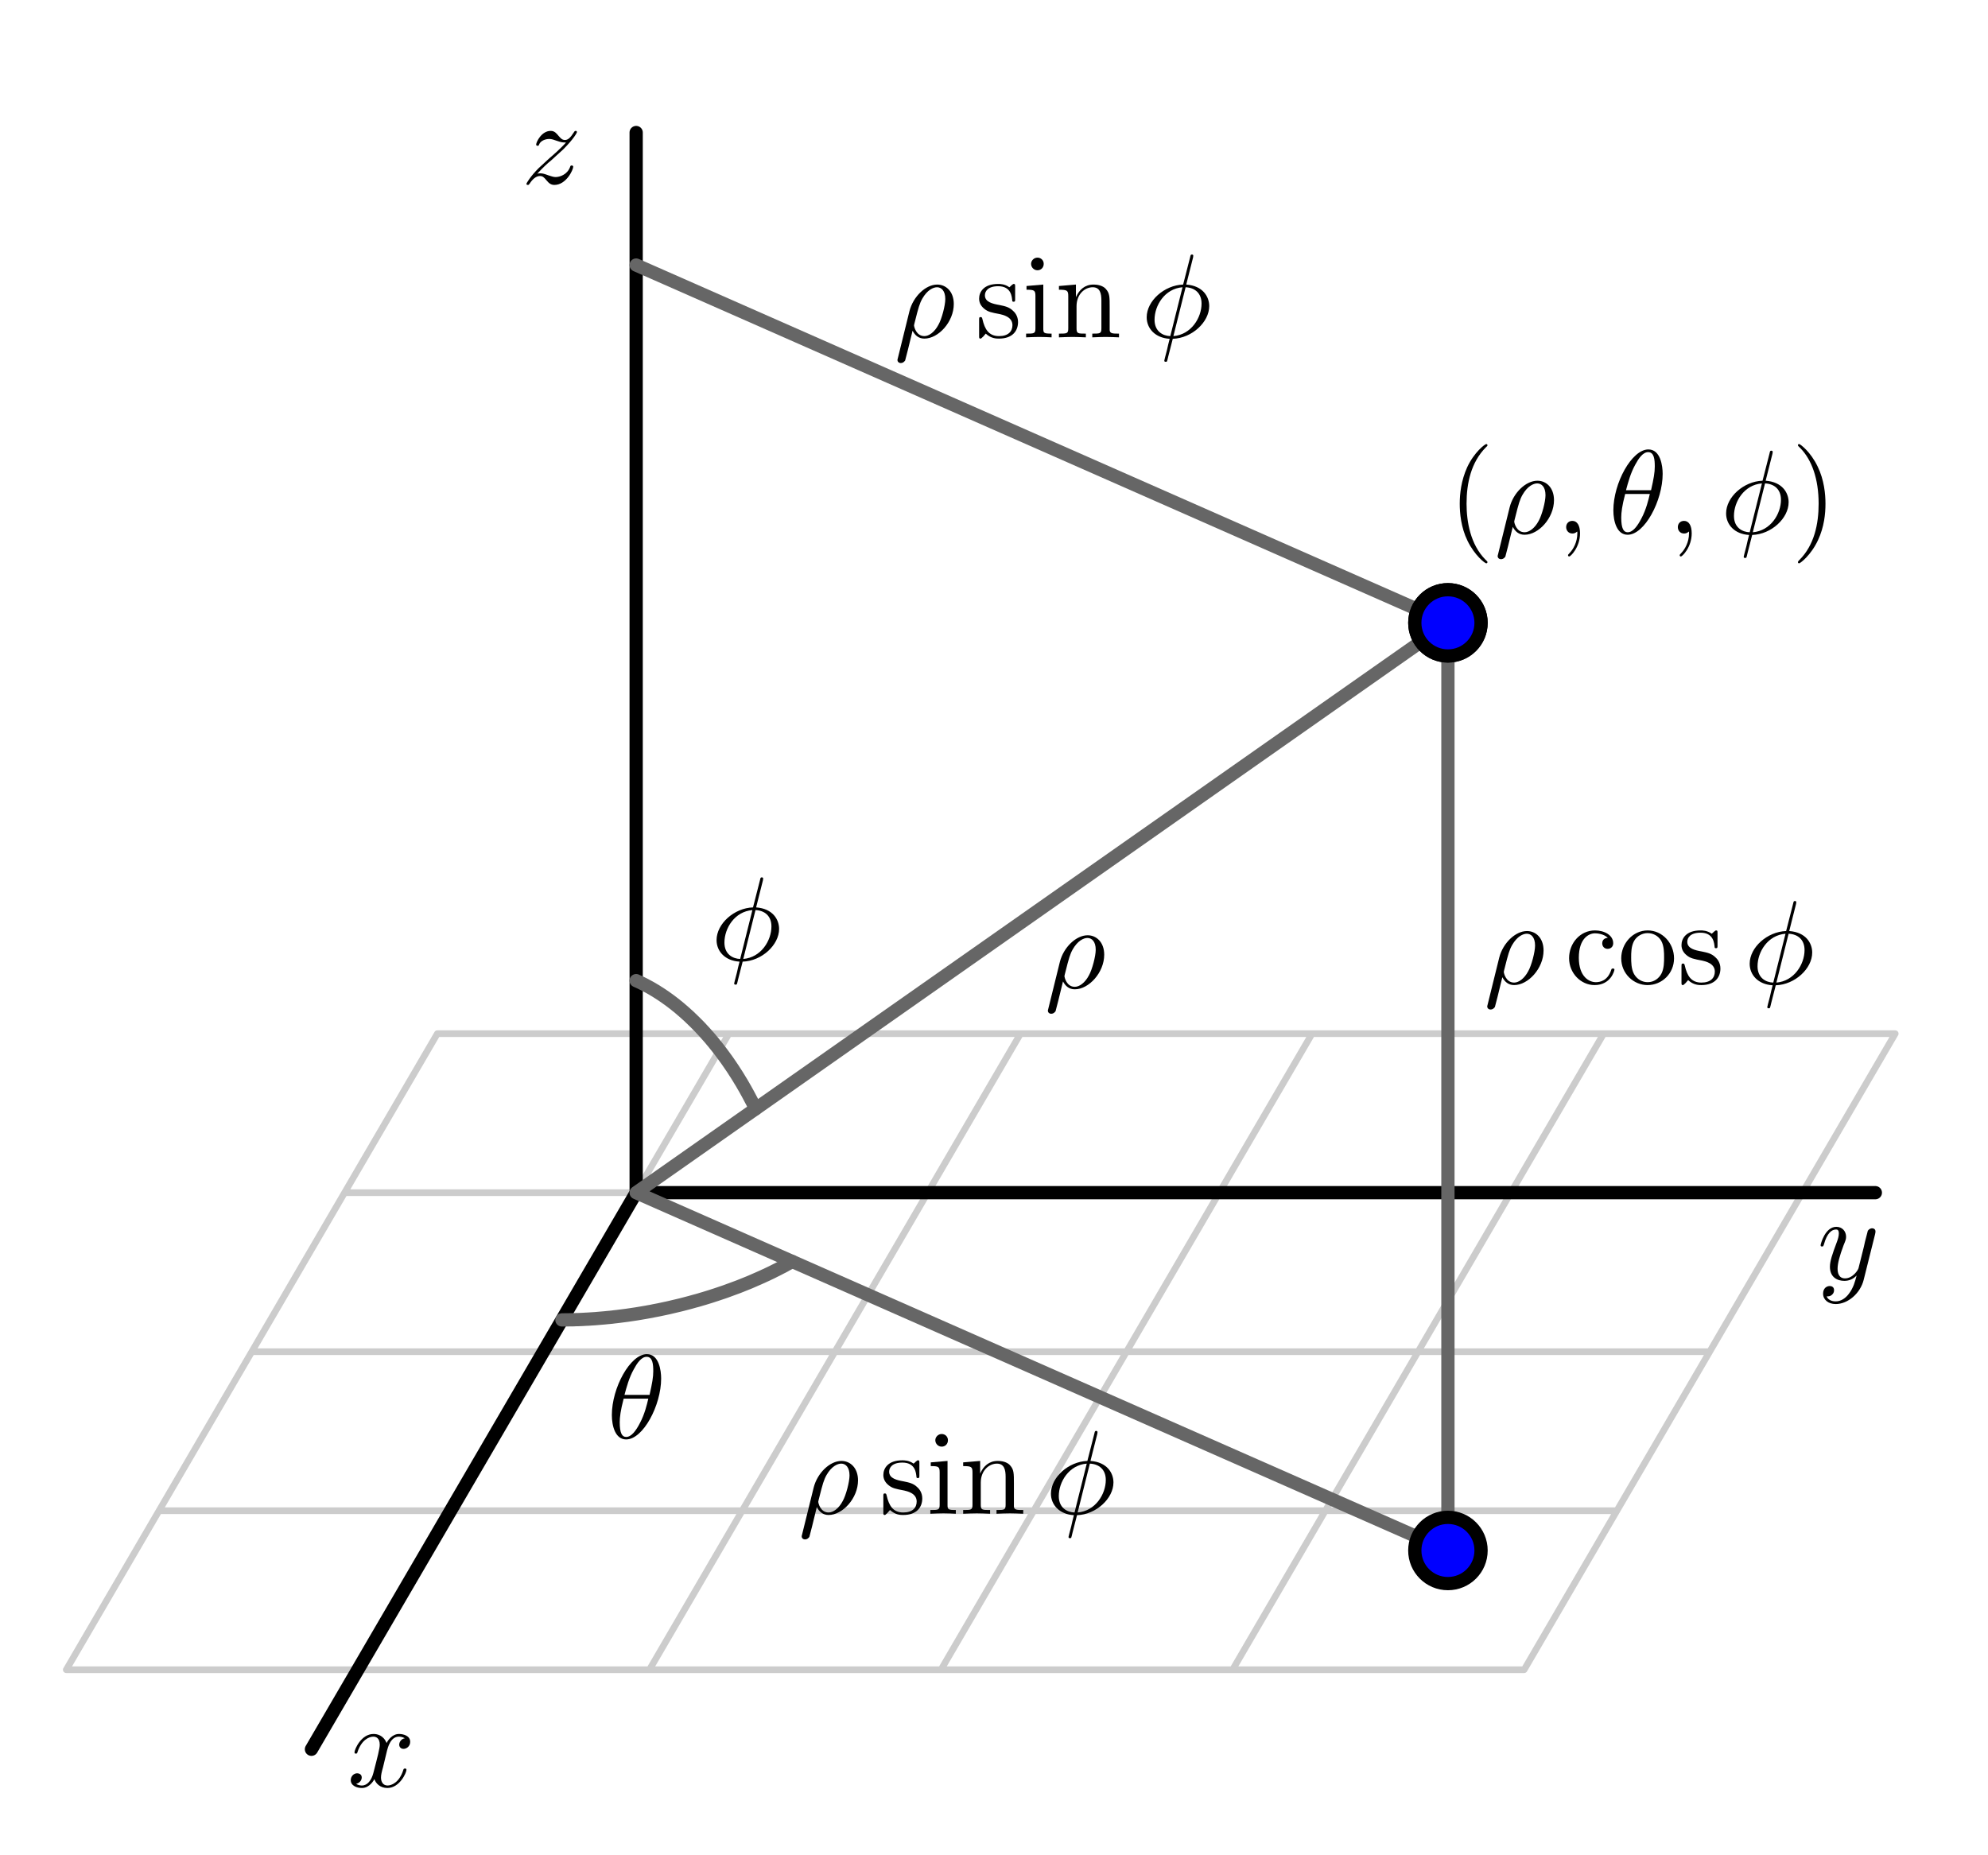 <?xml version="1.0" encoding="UTF-8"?>
<svg xmlns="http://www.w3.org/2000/svg" xmlns:xlink="http://www.w3.org/1999/xlink" width="150pt" height="140pt" viewBox="0 0 150 140" version="1.1">
<defs>
<g>
<symbol overflow="visible" id="glyph0-0">
<path style="stroke:none;" d=""/>
</symbol>
<symbol overflow="visible" id="glyph0-1">
<path style="stroke:none;" d="M 3 -2.719 C 3.062 -2.953 3.266 -3.781 3.891 -3.781 C 3.938 -3.781 4.156 -3.781 4.344 -3.656 C 4.094 -3.625 3.922 -3.391 3.922 -3.172 C 3.922 -3.031 4.016 -2.859 4.25 -2.859 C 4.453 -2.859 4.75 -3.031 4.75 -3.391 C 4.75 -3.859 4.219 -3.984 3.906 -3.984 C 3.391 -3.984 3.062 -3.5 2.969 -3.297 C 2.734 -3.891 2.25 -3.984 1.984 -3.984 C 1.047 -3.984 0.547 -2.812 0.547 -2.594 C 0.547 -2.5 0.625 -2.5 0.641 -2.5 C 0.719 -2.5 0.75 -2.516 0.766 -2.594 C 1.078 -3.562 1.672 -3.781 1.969 -3.781 C 2.141 -3.781 2.453 -3.703 2.453 -3.172 C 2.453 -2.891 2.297 -2.297 1.969 -1.031 C 1.828 -0.484 1.516 -0.094 1.109 -0.094 C 1.062 -0.094 0.859 -0.094 0.672 -0.219 C 0.891 -0.266 1.094 -0.453 1.094 -0.703 C 1.094 -0.938 0.891 -1.016 0.75 -1.016 C 0.484 -1.016 0.266 -0.781 0.266 -0.5 C 0.266 -0.078 0.719 0.094 1.109 0.094 C 1.703 0.094 2.031 -0.531 2.047 -0.578 C 2.156 -0.25 2.484 0.094 3.031 0.094 C 3.953 0.094 4.469 -1.062 4.469 -1.281 C 4.469 -1.375 4.391 -1.375 4.359 -1.375 C 4.281 -1.375 4.25 -1.344 4.234 -1.281 C 3.938 -0.312 3.328 -0.094 3.047 -0.094 C 2.688 -0.094 2.547 -0.391 2.547 -0.688 C 2.547 -0.891 2.594 -1.094 2.703 -1.484 Z M 3 -2.719 "/>
</symbol>
<symbol overflow="visible" id="glyph0-2">
<path style="stroke:none;" d="M 4.375 -3.422 C 4.406 -3.562 4.406 -3.578 4.406 -3.641 C 4.406 -3.797 4.281 -3.875 4.156 -3.875 C 4.062 -3.875 3.922 -3.828 3.828 -3.688 C 3.812 -3.641 3.75 -3.359 3.703 -3.203 C 3.641 -2.969 3.578 -2.734 3.531 -2.484 L 3.125 -0.859 C 3.094 -0.734 2.703 -0.094 2.109 -0.094 C 1.641 -0.094 1.547 -0.5 1.547 -0.828 C 1.547 -1.234 1.703 -1.797 2 -2.594 C 2.156 -2.969 2.188 -3.062 2.188 -3.234 C 2.188 -3.641 1.906 -3.984 1.453 -3.984 C 0.594 -3.984 0.266 -2.672 0.266 -2.594 C 0.266 -2.5 0.344 -2.5 0.375 -2.5 C 0.453 -2.5 0.469 -2.516 0.516 -2.656 C 0.75 -3.516 1.109 -3.781 1.422 -3.781 C 1.5 -3.781 1.641 -3.781 1.641 -3.484 C 1.641 -3.266 1.562 -3.031 1.5 -2.859 C 1.141 -1.906 0.969 -1.391 0.969 -0.969 C 0.969 -0.172 1.531 0.094 2.062 0.094 C 2.422 0.094 2.734 -0.047 2.984 -0.312 C 2.859 0.156 2.75 0.609 2.391 1.078 C 2.156 1.391 1.812 1.641 1.406 1.641 C 1.281 1.641 0.875 1.625 0.719 1.266 C 0.859 1.266 0.984 1.266 1.109 1.156 C 1.203 1.078 1.281 0.969 1.281 0.797 C 1.281 0.516 1.047 0.484 0.953 0.484 C 0.75 0.484 0.453 0.625 0.453 1.062 C 0.453 1.516 0.844 1.844 1.406 1.844 C 2.328 1.844 3.266 1.031 3.516 0.016 Z M 4.375 -3.422 "/>
</symbol>
<symbol overflow="visible" id="glyph0-3">
<path style="stroke:none;" d="M 1.203 -0.75 C 1.688 -1.266 1.938 -1.5 2.266 -1.766 C 2.266 -1.781 2.828 -2.266 3.156 -2.578 C 4 -3.422 4.203 -3.859 4.203 -3.891 C 4.203 -3.984 4.125 -3.984 4.109 -3.984 C 4.047 -3.984 4.016 -3.953 3.969 -3.875 C 3.703 -3.453 3.516 -3.297 3.297 -3.297 C 3.078 -3.297 2.969 -3.438 2.828 -3.594 C 2.656 -3.797 2.516 -3.984 2.219 -3.984 C 1.531 -3.984 1.125 -3.141 1.125 -2.953 C 1.125 -2.906 1.156 -2.859 1.234 -2.859 C 1.312 -2.859 1.328 -2.891 1.344 -2.953 C 1.516 -3.359 2.047 -3.375 2.109 -3.375 C 2.297 -3.375 2.469 -3.312 2.688 -3.234 C 3.047 -3.109 3.141 -3.109 3.375 -3.109 C 3.047 -2.719 2.297 -2.062 2.125 -1.922 L 1.312 -1.172 C 0.703 -0.562 0.391 -0.047 0.391 0.016 C 0.391 0.094 0.484 0.094 0.5 0.094 C 0.562 0.094 0.578 0.078 0.641 -0.016 C 0.844 -0.328 1.109 -0.578 1.406 -0.578 C 1.609 -0.578 1.703 -0.5 1.922 -0.234 C 2.078 -0.047 2.234 0.094 2.5 0.094 C 3.391 0.094 3.922 -1.047 3.922 -1.281 C 3.922 -1.328 3.875 -1.375 3.812 -1.375 C 3.719 -1.375 3.703 -1.328 3.688 -1.266 C 3.469 -0.672 2.891 -0.5 2.594 -0.5 C 2.422 -0.5 2.266 -0.562 2.062 -0.625 C 1.766 -0.734 1.625 -0.781 1.438 -0.781 C 1.422 -0.781 1.281 -0.781 1.203 -0.75 Z M 1.203 -0.75 "/>
</symbol>
<symbol overflow="visible" id="glyph0-4">
<path style="stroke:none;" d="M 4.094 -4.5 C 4.094 -5.094 3.938 -6.344 3.016 -6.344 C 1.766 -6.344 0.375 -3.812 0.375 -1.75 C 0.375 -0.906 0.641 0.094 1.453 0.094 C 2.734 0.094 4.094 -2.484 4.094 -4.5 Z M 1.328 -3.266 C 1.484 -3.844 1.672 -4.562 2.031 -5.203 C 2.266 -5.641 2.594 -6.141 3 -6.141 C 3.453 -6.141 3.5 -5.578 3.5 -5.062 C 3.5 -4.609 3.422 -4.156 3.219 -3.266 Z M 3.125 -2.984 C 3.031 -2.562 2.844 -1.797 2.5 -1.156 C 2.188 -0.547 1.844 -0.094 1.453 -0.094 C 1.156 -0.094 0.969 -0.359 0.969 -1.203 C 0.969 -1.578 1.031 -2.094 1.266 -2.984 Z M 3.125 -2.984 "/>
</symbol>
<symbol overflow="visible" id="glyph0-5">
<path style="stroke:none;" d="M 0.297 1.562 C 0.266 1.672 0.266 1.688 0.266 1.703 C 0.266 1.844 0.375 1.938 0.516 1.938 C 0.719 1.938 0.812 1.781 0.844 1.75 C 0.875 1.672 1.172 0.469 1.406 -0.5 C 1.594 -0.141 1.875 0.094 2.297 0.094 C 3.359 0.094 4.516 -1.172 4.516 -2.516 C 4.516 -3.469 3.922 -3.984 3.266 -3.984 C 2.391 -3.984 1.453 -3.078 1.172 -1.984 Z M 2.297 -0.094 C 1.672 -0.094 1.516 -0.812 1.516 -0.906 C 1.516 -0.938 1.562 -1.109 1.594 -1.234 C 1.844 -2.234 1.938 -2.562 2.141 -2.922 C 2.516 -3.578 2.969 -3.781 3.25 -3.781 C 3.578 -3.781 3.875 -3.516 3.875 -2.891 C 3.875 -2.406 3.609 -1.391 3.359 -0.953 C 3.062 -0.391 2.641 -0.094 2.297 -0.094 Z M 2.297 -0.094 "/>
</symbol>
<symbol overflow="visible" id="glyph0-6">
<path style="stroke:none;" d="M 1.828 -0.016 C 1.828 -0.609 1.609 -0.953 1.25 -0.953 C 0.953 -0.953 0.781 -0.734 0.781 -0.484 C 0.781 -0.234 0.953 0 1.25 0 C 1.359 0 1.469 -0.031 1.562 -0.109 C 1.594 -0.141 1.609 -0.141 1.609 -0.141 C 1.625 -0.141 1.625 -0.141 1.625 -0.016 C 1.625 0.656 1.312 1.203 1.016 1.5 C 0.922 1.594 0.922 1.609 0.922 1.641 C 0.922 1.703 0.969 1.734 1.016 1.734 C 1.109 1.734 1.828 1.047 1.828 -0.016 Z M 1.828 -0.016 "/>
</symbol>
<symbol overflow="visible" id="glyph0-7">
<path style="stroke:none;" d="M 3.938 -6.031 C 3.938 -6.047 3.953 -6.141 3.953 -6.156 C 3.953 -6.172 3.953 -6.25 3.859 -6.25 C 3.766 -6.25 3.75 -6.219 3.719 -6.062 L 3.188 -3.984 C 1.766 -3.938 0.438 -2.75 0.438 -1.516 C 0.438 -0.672 1.078 0.047 2.172 0.109 C 2.094 0.391 2.031 0.672 1.969 0.953 C 1.859 1.375 1.766 1.719 1.766 1.75 C 1.766 1.844 1.828 1.844 1.875 1.844 C 1.922 1.844 1.938 1.844 1.969 1.812 C 1.984 1.797 2.031 1.578 2.062 1.453 L 2.406 0.109 C 3.859 0.062 5.156 -1.156 5.156 -2.359 C 5.156 -3.062 4.688 -3.891 3.422 -3.984 Z M 2.219 -0.094 C 1.672 -0.109 1.031 -0.438 1.031 -1.328 C 1.031 -2.406 1.797 -3.672 3.141 -3.781 Z M 3.375 -3.781 C 4.062 -3.75 4.578 -3.344 4.578 -2.547 C 4.578 -1.484 3.797 -0.203 2.453 -0.094 Z M 3.375 -3.781 "/>
</symbol>
<symbol overflow="visible" id="glyph1-0">
<path style="stroke:none;" d=""/>
</symbol>
<symbol overflow="visible" id="glyph1-1">
<path style="stroke:none;" d="M 2.984 2.156 C 2.984 2.141 2.984 2.109 2.828 1.969 C 1.703 0.828 1.406 -0.875 1.406 -2.25 C 1.406 -3.812 1.75 -5.375 2.859 -6.5 C 2.984 -6.609 2.984 -6.641 2.984 -6.656 C 2.984 -6.719 2.938 -6.75 2.891 -6.75 C 2.797 -6.75 1.984 -6.141 1.453 -5 C 1 -4 0.891 -3 0.891 -2.25 C 0.891 -1.547 0.984 -0.453 1.484 0.562 C 2.031 1.672 2.797 2.25 2.891 2.25 C 2.938 2.25 2.984 2.219 2.984 2.156 Z M 2.984 2.156 "/>
</symbol>
<symbol overflow="visible" id="glyph1-2">
<path style="stroke:none;" d="M 2.594 -2.25 C 2.594 -2.953 2.5 -4.047 2 -5.062 C 1.469 -6.172 0.688 -6.75 0.609 -6.75 C 0.547 -6.75 0.516 -6.719 0.516 -6.656 C 0.516 -6.641 0.516 -6.609 0.688 -6.453 C 1.562 -5.562 2.078 -4.125 2.078 -2.25 C 2.078 -0.719 1.75 0.875 0.625 2 C 0.516 2.109 0.516 2.141 0.516 2.156 C 0.516 2.219 0.547 2.25 0.609 2.25 C 0.688 2.25 1.5 1.641 2.031 0.5 C 2.5 -0.5 2.594 -1.5 2.594 -2.25 Z M 2.594 -2.25 "/>
</symbol>
<symbol overflow="visible" id="glyph1-3">
<path style="stroke:none;" d="M 1.047 -1.969 C 1.047 -3.422 1.797 -3.812 2.266 -3.812 C 2.344 -3.812 2.922 -3.797 3.234 -3.469 C 2.859 -3.453 2.812 -3.172 2.812 -3.062 C 2.812 -2.828 2.969 -2.641 3.219 -2.641 C 3.453 -2.641 3.641 -2.797 3.641 -3.062 C 3.641 -3.688 2.953 -4.031 2.266 -4.031 C 1.141 -4.031 0.312 -3.062 0.312 -1.938 C 0.312 -0.797 1.203 0.094 2.234 0.094 C 3.453 0.094 3.734 -0.984 3.734 -1.078 C 3.734 -1.156 3.641 -1.156 3.625 -1.156 C 3.531 -1.156 3.516 -1.125 3.5 -1.078 C 3.234 -0.234 2.656 -0.125 2.328 -0.125 C 1.844 -0.125 1.047 -0.516 1.047 -1.969 Z M 1.047 -1.969 "/>
</symbol>
<symbol overflow="visible" id="glyph1-4">
<path style="stroke:none;" d="M 4.234 -1.922 C 4.234 -3.078 3.344 -4.031 2.25 -4.031 C 1.125 -4.031 0.25 -3.047 0.25 -1.922 C 0.25 -0.766 1.188 0.094 2.234 0.094 C 3.328 0.094 4.234 -0.781 4.234 -1.922 Z M 2.25 -0.125 C 1.859 -0.125 1.469 -0.312 1.219 -0.734 C 1 -1.125 1 -1.672 1 -2 C 1 -2.344 1 -2.828 1.219 -3.234 C 1.453 -3.641 1.875 -3.828 2.234 -3.828 C 2.641 -3.828 3.031 -3.641 3.266 -3.25 C 3.484 -2.859 3.484 -2.344 3.484 -2 C 3.484 -1.672 3.484 -1.188 3.297 -0.797 C 3.094 -0.391 2.703 -0.125 2.25 -0.125 Z M 2.25 -0.125 "/>
</symbol>
<symbol overflow="visible" id="glyph1-5">
<path style="stroke:none;" d="M 1.875 -1.75 C 2.062 -1.703 2.812 -1.562 2.812 -0.922 C 2.812 -0.453 2.5 -0.094 1.797 -0.094 C 1.031 -0.094 0.719 -0.609 0.547 -1.375 C 0.516 -1.5 0.5 -1.531 0.406 -1.531 C 0.297 -1.531 0.297 -1.469 0.297 -1.312 L 0.297 -0.109 C 0.297 0.031 0.297 0.094 0.391 0.094 C 0.438 0.094 0.453 0.094 0.625 -0.078 C 0.641 -0.094 0.641 -0.109 0.797 -0.281 C 1.203 0.094 1.609 0.094 1.797 0.094 C 2.828 0.094 3.234 -0.5 3.234 -1.156 C 3.234 -1.625 2.969 -1.906 2.859 -2 C 2.562 -2.297 2.219 -2.359 1.844 -2.438 C 1.328 -2.531 0.734 -2.656 0.734 -3.172 C 0.734 -3.484 0.969 -3.859 1.734 -3.859 C 2.734 -3.859 2.766 -3.047 2.797 -2.766 C 2.797 -2.688 2.875 -2.688 2.891 -2.688 C 3.016 -2.688 3.016 -2.734 3.016 -2.906 L 3.016 -3.812 C 3.016 -3.969 3.016 -4.031 2.922 -4.031 C 2.875 -4.031 2.859 -4.031 2.734 -3.922 C 2.703 -3.891 2.625 -3.812 2.578 -3.781 C 2.234 -4.031 1.875 -4.031 1.734 -4.031 C 0.641 -4.031 0.297 -3.422 0.297 -2.922 C 0.297 -2.609 0.438 -2.359 0.688 -2.156 C 0.969 -1.922 1.219 -1.875 1.875 -1.75 Z M 1.875 -1.75 "/>
</symbol>
<symbol overflow="visible" id="glyph1-6">
<path style="stroke:none;" d="M 1.594 -3.984 L 0.328 -3.875 L 0.328 -3.594 C 0.922 -3.594 1 -3.547 1 -3.109 L 1 -0.688 C 1 -0.281 0.906 -0.281 0.297 -0.281 L 0.297 0 C 0.578 -0.016 1.078 -0.031 1.281 -0.031 C 1.609 -0.031 1.922 -0.016 2.219 0 L 2.219 -0.281 C 1.625 -0.281 1.594 -0.328 1.594 -0.672 Z M 1.625 -5.547 C 1.625 -5.828 1.406 -6.016 1.156 -6.016 C 0.875 -6.016 0.672 -5.781 0.672 -5.547 C 0.672 -5.297 0.875 -5.062 1.156 -5.062 C 1.406 -5.062 1.625 -5.25 1.625 -5.547 Z M 1.625 -5.547 "/>
</symbol>
<symbol overflow="visible" id="glyph1-7">
<path style="stroke:none;" d="M 0.984 -3.094 L 0.984 -0.688 C 0.984 -0.281 0.891 -0.281 0.281 -0.281 L 0.281 0 C 0.609 -0.016 1.062 -0.031 1.312 -0.031 C 1.531 -0.031 2 -0.016 2.312 0 L 2.312 -0.281 C 1.703 -0.281 1.609 -0.281 1.609 -0.688 L 1.609 -2.344 C 1.609 -3.281 2.25 -3.781 2.828 -3.781 C 3.391 -3.781 3.484 -3.297 3.484 -2.781 L 3.484 -0.688 C 3.484 -0.281 3.391 -0.281 2.797 -0.281 L 2.797 0 C 3.109 -0.016 3.562 -0.031 3.812 -0.031 C 4.047 -0.031 4.516 -0.016 4.812 0 L 4.812 -0.281 C 4.344 -0.281 4.125 -0.281 4.109 -0.547 L 4.109 -2.266 C 4.109 -3.047 4.109 -3.328 3.828 -3.641 C 3.703 -3.797 3.406 -3.984 2.891 -3.984 C 2.234 -3.984 1.812 -3.594 1.562 -3.031 L 1.562 -3.984 L 0.281 -3.875 L 0.281 -3.594 C 0.922 -3.594 0.984 -3.531 0.984 -3.094 Z M 0.984 -3.094 "/>
</symbol>
</g>
</defs>
<g id="surface1">
<path style="fill:none;stroke-width:5;stroke-linecap:round;stroke-linejoin:round;stroke:rgb(80.077%,80.077%,80.077%);stroke-opacity:1;stroke-miterlimit:10;" d="M 330 620 L 1430 620 M 260 500 L 1360 500 M 190 380 L 1290 380 M 120 260 L 1220 260 M 50 140 L 1150 140 M 330 620 L 50 140 M 550 620 L 270 140 M 770 620 L 490 140 M 990 620 L 710 140 M 1210 620 L 930 140 M 1430 620 L 1150 140 " transform="matrix(0.1,0,0,-0.1,0,140)"/>
<path style="fill:none;stroke-width:10;stroke-linecap:round;stroke-linejoin:round;stroke:rgb(0%,0%,0%);stroke-opacity:1;stroke-miterlimit:10;" d="M 480 500 L 235 80 M 480 500 L 1415 500 M 480 500 L 480 1300 " transform="matrix(0.1,0,0,-0.1,0,140)"/>
<path style="fill:none;stroke-width:10;stroke-linecap:round;stroke-linejoin:round;stroke:rgb(39.989%,39.989%,39.989%);stroke-opacity:1;stroke-miterlimit:10;" d="M 480 500 L 1092.5 230 L 1092.5 930 M 480 500 L 1092.5 930 M 480 1200 L 1092.5 930 " transform="matrix(0.1,0,0,-0.1,0,140)"/>
<path style="fill:none;stroke-width:10;stroke-linecap:round;stroke-linejoin:round;stroke:rgb(39.989%,39.989%,39.989%);stroke-opacity:1;stroke-miterlimit:10;" d="M 423.984 403.984 L 425.781 404.023 L 427.539 404.023 L 429.297 404.062 L 431.094 404.062 L 432.852 404.102 L 434.648 404.18 L 436.445 404.219 L 440.039 404.375 L 441.836 404.492 L 443.633 404.57 L 445.469 404.688 L 447.266 404.805 L 449.102 404.922 L 450.898 405.078 L 456.406 405.547 L 458.242 405.742 L 460.078 405.898 L 461.914 406.094 L 463.75 406.328 L 465.586 406.523 L 472.93 407.461 L 474.805 407.734 L 480.312 408.555 L 482.188 408.867 L 487.695 409.805 L 489.57 410.156 L 491.406 410.469 L 493.242 410.859 L 496.914 411.562 L 504.258 413.125 L 506.094 413.555 L 507.891 413.984 L 511.562 414.844 L 513.359 415.273 L 515.195 415.742 L 520.586 417.148 L 524.18 418.164 L 525.977 418.633 L 527.773 419.141 L 529.57 419.688 L 531.328 420.195 L 533.086 420.742 L 534.883 421.289 L 536.641 421.836 L 538.398 422.422 L 540.117 422.969 L 541.875 423.555 L 543.594 424.141 L 545.352 424.727 L 547.07 425.312 L 548.789 425.938 L 550.469 426.562 L 552.188 427.188 L 553.867 427.812 L 555.586 428.438 L 557.266 429.062 L 558.945 429.727 L 562.227 431.055 L 563.906 431.719 L 565.547 432.383 L 567.188 433.086 L 570.391 434.492 L 572.031 435.195 L 573.594 435.898 L 575.195 436.602 L 576.758 437.344 L 578.359 438.047 L 579.883 438.789 L 581.445 439.531 L 582.969 440.273 L 584.492 441.055 L 586.016 441.797 L 587.539 442.578 L 589.023 443.359 L 590.508 444.102 L 591.992 444.883 L 593.438 445.703 L 596.328 447.266 L 597.773 448.086 " transform="matrix(0.1,0,0,-0.1,0,140)"/>
<path style=" stroke:none;fill-rule:nonzero;fill:rgb(0%,0%,100%);fill-opacity:1;" d="M 111.75 47 C 111.75 45.617 110.633 44.5 109.25 44.5 C 107.867 44.5 106.75 45.617 106.75 47 C 106.75 48.383 107.867 49.5 109.25 49.5 C 110.633 49.5 111.75 48.383 111.75 47 "/>
<path style="fill:none;stroke-width:10;stroke-linecap:round;stroke-linejoin:round;stroke:rgb(0%,0%,0%);stroke-opacity:1;stroke-miterlimit:10;" d="M 1117.5 930 C 1117.5 943.828 1106.328 955 1092.5 955 C 1078.672 955 1067.5 943.828 1067.5 930 C 1067.5 916.172 1078.672 905 1092.5 905 C 1106.328 905 1117.5 916.172 1117.5 930 Z M 1117.5 930 " transform="matrix(0.1,0,0,-0.1,0,140)"/>
<path style="fill:none;stroke-width:10;stroke-linecap:round;stroke-linejoin:round;stroke:rgb(39.989%,39.989%,39.989%);stroke-opacity:1;stroke-miterlimit:10;" d="M 480 660 L 481.016 659.531 L 482.07 659.062 L 483.086 658.594 L 485.117 657.578 L 486.172 657.07 L 490.234 654.883 L 491.289 654.297 L 492.305 653.711 L 493.32 653.086 L 494.336 652.5 L 495.352 651.875 L 496.367 651.211 L 497.383 650.586 L 499.414 649.258 L 500.43 648.555 L 501.445 647.891 L 502.422 647.188 L 503.438 646.445 L 504.453 645.742 L 505.469 645 L 506.445 644.258 L 507.461 643.477 L 508.438 642.734 L 509.453 641.953 L 510.43 641.133 L 511.445 640.352 L 513.398 638.711 L 514.375 637.852 L 515.352 637.031 L 517.305 635.312 L 518.281 634.414 L 519.258 633.555 L 520.234 632.656 L 521.172 631.719 L 522.148 630.82 L 523.086 629.883 L 524.062 628.945 L 526.914 626.094 L 528.789 624.141 L 529.688 623.125 L 530.625 622.148 L 531.562 621.133 L 532.461 620.117 L 533.398 619.062 L 534.297 618.047 L 535.234 616.992 L 536.133 615.938 L 537.031 614.844 L 537.93 613.789 L 538.828 612.695 L 539.688 611.602 L 540.586 610.508 L 541.445 609.414 L 542.344 608.281 L 544.922 604.883 L 545.781 603.711 L 546.602 602.578 L 548.32 600.234 L 549.141 599.062 L 549.961 597.852 L 550.781 596.68 L 553.242 593.047 L 554.023 591.797 L 554.805 590.586 L 555.625 589.336 L 557.188 586.836 L 557.93 585.586 L 558.711 584.297 L 559.492 583.047 L 562.461 577.891 L 563.164 576.602 L 563.906 575.273 L 564.609 573.984 L 567.422 568.672 L 568.125 567.305 L 568.789 565.977 L 569.453 564.609 L 570.117 563.281 " transform="matrix(0.1,0,0,-0.1,0,140)"/>
<path style=" stroke:none;fill-rule:nonzero;fill:rgb(0%,0%,100%);fill-opacity:1;" d="M 111.75 47 C 111.75 45.617 110.633 44.5 109.25 44.5 C 107.867 44.5 106.75 45.617 106.75 47 C 106.75 48.383 107.867 49.5 109.25 49.5 C 110.633 49.5 111.75 48.383 111.75 47 "/>
<path style="fill:none;stroke-width:10;stroke-linecap:round;stroke-linejoin:round;stroke:rgb(0%,0%,0%);stroke-opacity:1;stroke-miterlimit:10;" d="M 1117.5 930 C 1117.5 943.828 1106.328 955 1092.5 955 C 1078.672 955 1067.5 943.828 1067.5 930 C 1067.5 916.172 1078.672 905 1092.5 905 C 1106.328 905 1117.5 916.172 1117.5 930 Z M 1117.5 930 " transform="matrix(0.1,0,0,-0.1,0,140)"/>
<path style=" stroke:none;fill-rule:nonzero;fill:rgb(0%,0%,100%);fill-opacity:1;" d="M 111.75 117 C 111.75 115.617 110.633 114.5 109.25 114.5 C 107.867 114.5 106.75 115.617 106.75 117 C 106.75 118.383 107.867 119.5 109.25 119.5 C 110.633 119.5 111.75 118.383 111.75 117 "/>
<path style="fill:none;stroke-width:10;stroke-linecap:round;stroke-linejoin:round;stroke:rgb(0%,0%,0%);stroke-opacity:1;stroke-miterlimit:10;" d="M 1117.5 230 C 1117.5 243.828 1106.328 255 1092.5 255 C 1078.672 255 1067.5 243.828 1067.5 230 C 1067.5 216.172 1078.672 205 1092.5 205 C 1106.328 205 1117.5 216.172 1117.5 230 Z M 1117.5 230 " transform="matrix(0.1,0,0,-0.1,0,140)"/>
<g style="fill:rgb(0%,0%,0%);fill-opacity:1;">
  <use xlink:href="#glyph0-1" x="26.2" y="134.83"/>
</g>
<g style="fill:rgb(0%,0%,0%);fill-opacity:1;">
  <use xlink:href="#glyph0-2" x="137.104" y="96.561"/>
</g>
<g style="fill:rgb(0%,0%,0%);fill-opacity:1;">
  <use xlink:href="#glyph0-3" x="39.33" y="13.861"/>
</g>
<g style="fill:rgb(0%,0%,0%);fill-opacity:1;">
  <use xlink:href="#glyph0-4" x="45.791" y="108.527"/>
</g>
<g style="fill:rgb(0%,0%,0%);fill-opacity:1;">
  <use xlink:href="#glyph1-1" x="109.25" y="40.259"/>
</g>
<g style="fill:rgb(0%,0%,0%);fill-opacity:1;">
  <use xlink:href="#glyph0-5" x="112.737" y="40.259"/>
  <use xlink:href="#glyph0-6" x="117.39" y="40.259"/>
</g>
<g style="fill:rgb(0%,0%,0%);fill-opacity:1;">
  <use xlink:href="#glyph0-4" x="121.358" y="40.259"/>
</g>
<g style="fill:rgb(0%,0%,0%);fill-opacity:1;">
  <use xlink:href="#glyph0-6" x="125.816" y="40.259"/>
</g>
<g style="fill:rgb(0%,0%,0%);fill-opacity:1;">
  <use xlink:href="#glyph0-7" x="129.801" y="40.259"/>
</g>
<g style="fill:rgb(0%,0%,0%);fill-opacity:1;">
  <use xlink:href="#glyph1-2" x="135.143" y="40.259"/>
</g>
<g style="fill:rgb(0%,0%,0%);fill-opacity:1;">
  <use xlink:href="#glyph0-7" x="53.629" y="72.457"/>
</g>
<g style="fill:rgb(0%,0%,0%);fill-opacity:1;">
  <use xlink:href="#glyph0-5" x="78.8" y="74.56"/>
</g>
<g style="fill:rgb(0%,0%,0%);fill-opacity:1;">
  <use xlink:href="#glyph0-5" x="111.95" y="74.241"/>
</g>
<g style="fill:rgb(0%,0%,0%);fill-opacity:1;">
  <use xlink:href="#glyph1-3" x="118.08" y="74.241"/>
  <use xlink:href="#glyph1-4" x="122.076" y="74.241"/>
  <use xlink:href="#glyph1-5" x="126.576" y="74.241"/>
</g>
<g style="fill:rgb(0%,0%,0%);fill-opacity:1;">
  <use xlink:href="#glyph0-7" x="131.58" y="74.241"/>
</g>
<g style="fill:rgb(0%,0%,0%);fill-opacity:1;">
  <use xlink:href="#glyph0-5" x="60.224" y="114.227"/>
</g>
<g style="fill:rgb(0%,0%,0%);fill-opacity:1;">
  <use xlink:href="#glyph1-5" x="66.354" y="114.227"/>
  <use xlink:href="#glyph1-6" x="69.9" y="114.227"/>
  <use xlink:href="#glyph1-7" x="72.393" y="114.227"/>
</g>
<g style="fill:rgb(0%,0%,0%);fill-opacity:1;">
  <use xlink:href="#glyph0-7" x="78.857" y="114.227"/>
</g>
<g style="fill:rgb(0%,0%,0%);fill-opacity:1;">
  <use xlink:href="#glyph0-5" x="67.45" y="25.457"/>
</g>
<g style="fill:rgb(0%,0%,0%);fill-opacity:1;">
  <use xlink:href="#glyph1-5" x="73.58" y="25.457"/>
  <use xlink:href="#glyph1-6" x="77.126" y="25.457"/>
  <use xlink:href="#glyph1-7" x="79.619" y="25.457"/>
</g>
<g style="fill:rgb(0%,0%,0%);fill-opacity:1;">
  <use xlink:href="#glyph0-7" x="86.083" y="25.457"/>
</g>
</g>
</svg>

